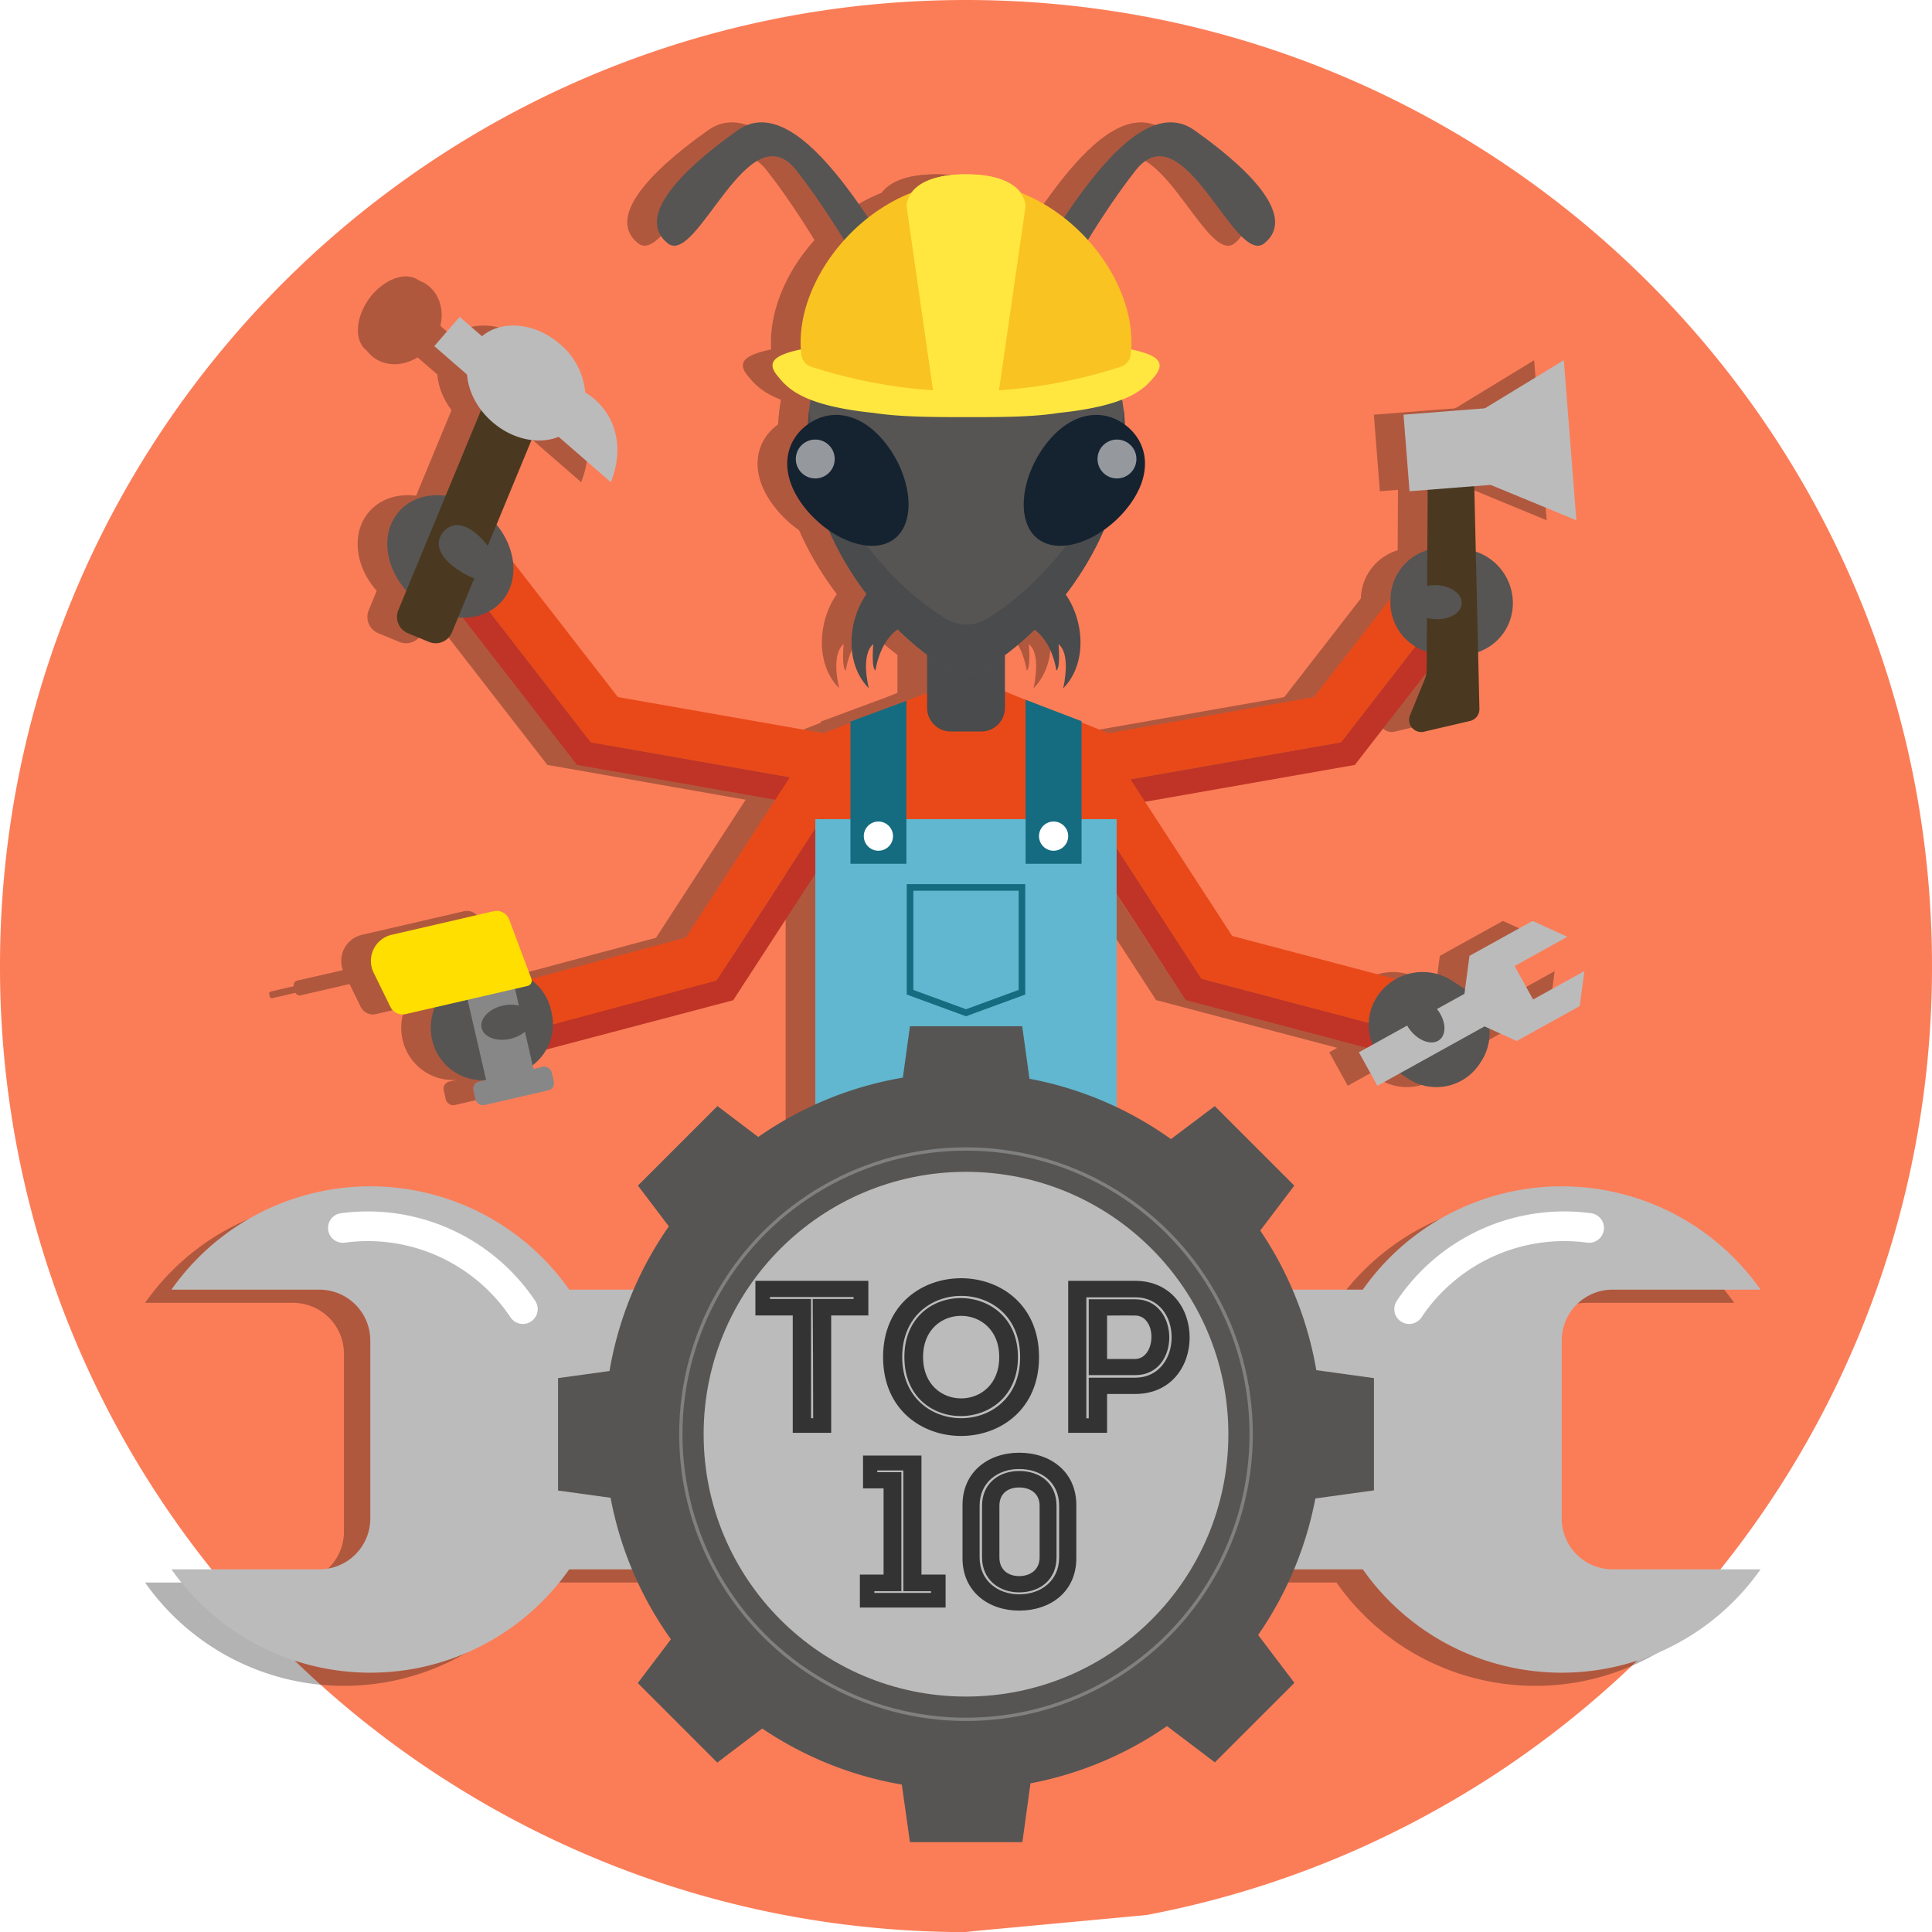<svg xmlns="http://www.w3.org/2000/svg" viewBox="0 0 586 586"><defs><style>.cls-1{fill:#fb7d58;}.cls-2{fill:#61b7cf;}.cls-3{fill:#156c80;}.cls-4{opacity:0.3;}.cls-17,.cls-5{opacity:0.7;}.cls-6{fill:#e94919;}.cls-7{fill:#bf3426;}.cls-8{fill:#494b4d;}.cls-9{fill:#565553;}.cls-10,.cls-20,.cls-21{fill:none;stroke-miterlimit:10;}.cls-10{stroke:#156c80;stroke-width:2px;}.cls-11{fill:#bcbbbb;}.cls-12{fill:#fff;}.cls-13{fill:#4a3920;}.cls-14{fill:#878787;}.cls-15{fill:#ffdf00;}.cls-16{fill:#152230;}.cls-17{fill:#ccc;}.cls-18{fill:#ffe740;}.cls-19{fill:#f9c322;}.cls-20{stroke:#fff;stroke-linecap:round;stroke-width:9px;}.cls-21{stroke:gray;}.cls-22{fill:#333;}</style></defs><title>VEctorРесурс 4</title><g id="Слой_2" data-name="Слой 2"><g id="Layer_2" data-name="Layer 2"><g id="Layer_4" data-name="Layer 4"><path class="cls-1" d="M586,293a291.67,291.67,0,0,1-34.63,138.3q-4.49,8.37-9.49,16.4a294.71,294.71,0,0,1-65.42,73.76q-5.32,4.29-10.87,8.33c-3.8,2.77-7.67,5.47-11.61,8.06l-.68.44q-8.07,5.26-16.48,10l-2.31,1.28q-6,3.35-12.24,6.39c-.2.11-.38.2-.58.29q-11.78,5.79-24.16,10.51a290.15,290.15,0,0,1-47.91,13.73l-1.81.36-52.1,4.85L293,586c-1.43,0-2.87,0-4.29,0a294.52,294.52,0,0,1-55.07-6c-1.81-.37-3.61-.76-5.42-1.17a291.42,291.42,0,0,1-93.44-39.19c-.92-.58-1.84-1.18-2.76-1.78q-7.32-4.83-14.35-10.08c-1.15-.86-2.28-1.72-3.41-2.6-1.59-1.22-3.17-2.45-4.72-3.71A294.71,294.71,0,0,1,44.12,447.7q-5-8-9.49-16.4A291.67,291.67,0,0,1,0,293C0,131.18,131.18,0,293,0S586,131.18,586,293Z"/><rect class="cls-2" x="244.77" y="377.97" width="34.23" height="53.14"/><path class="cls-3" d="M260.72,397.52v13.29a9.1,9.1,0,0,1-9.34,8.85,9.57,9.57,0,0,1-6.61-2.6v-25.8a9.73,9.73,0,0,1,13.22,0A8.58,8.58,0,0,1,260.72,397.52Z"/><rect class="cls-2" x="302.33" y="377.97" width="34.23" height="53.14"/><path class="cls-3" d="M320.61,397.52v13.29a9.1,9.1,0,0,0,9.34,8.85,9.57,9.57,0,0,0,6.61-2.6v-25.8a9.73,9.73,0,0,0-13.22,0A8.58,8.58,0,0,0,320.61,397.52Z"/><g class="cls-4"><rect x="151.38" y="167.39" width="14.94" height="61.99" transform="translate(-88.27 139.05) rotate(-37.81)"/><polygon points="166.04 232.01 237.59 244.58 238.86 237.22 167.32 224.65 166.04 232.01"/><polygon points="194.58 291.2 207.12 299.31 246.68 238.4 234.14 230.28 194.58 291.2"/><rect x="151.49" y="303.93" width="61.99" height="7.47" transform="translate(-72.42 56.71) rotate(-14.77)"/><rect x="148.63" y="289.36" width="61.99" height="14.94" transform="matrix(0.97, -0.26, 0.26, 0.97, -69.76, 55.62)"/><polygon points="213.4 303.37 252.96 242.45 246.68 238.4 207.12 299.31 213.4 303.37"/><polygon points="169.88 209.93 167.32 224.65 241.83 237.73 244.39 223.01 169.88 209.93"/><rect x="146.26" y="174.25" width="7.47" height="61.99" transform="translate(-94.34 135.06) rotate(-37.81)"/><rect x="378.16" y="190.91" width="61.99" height="14.94" transform="translate(1.58 399.99) rotate(-52.19)"/><polygon points="401.95 232.01 330.41 244.58 329.14 237.22 400.68 224.65 401.95 232.01"/><polygon points="398.12 209.93 400.68 224.65 327.31 237.53 324.75 222.82 398.12 209.93"/><rect x="387.01" y="201.52" width="61.99" height="7.47" transform="translate(-0.42 409.64) rotate(-52.19)"/><polygon points="369.49 291.2 356.95 299.31 317.38 238.4 329.93 230.28 369.49 291.2"/><rect x="377.85" y="276.67" width="7.47" height="61.99" transform="translate(-13.22 598.17) rotate(-75.23)"/><rect x="376.97" y="265.83" width="14.94" height="61.99" transform="translate(-0.61 592.86) rotate(-75.23)"/><polygon points="350.67 303.37 311.11 242.45 317.38 238.4 356.95 299.31 350.67 303.37"/><polygon points="327.54 222.52 327.54 378.33 240.46 378.33 240.46 222.52 248.95 219.22 249.31 219.08 265.92 212.6 266.29 212.46 284.74 205.28 302.08 212.26 302.45 212.41 319.05 219.1 319.42 219.25 327.54 222.52"/><path d="M288.63,221.88h-9.26a7.17,7.17,0,0,1-7.18-7.17V194.57h23.62v20.14A7.17,7.17,0,0,1,288.63,221.88Z"/><rect x="238.3" y="248.45" width="91.39" height="129.89"/><ellipse cx="127.6" cy="168.76" rx="16.82" ry="20.7" transform="translate(-83.49 154.54) rotate(-49.05)"/><path d="M146.59,325.88l-5.67,1.31a15.67,15.67,0,0,1-18.8-11.74h0a16.48,16.48,0,0,1,12.35-19.77l4.89-1.13a15.69,15.69,0,0,1,18.8,11.75l.18.78A15.67,15.67,0,0,1,146.59,325.88Z"/><path d="M418.12,327.18,413.24,324a15.69,15.69,0,0,1-4.54-21.7h0a16.49,16.49,0,0,1,22.82-4.77l4.2,2.74a15.69,15.69,0,0,1,4.54,21.7l-.44.67A15.67,15.67,0,0,1,418.12,327.18Z"/><path d="M427.59,198.37l5.82.3a15.68,15.68,0,0,0,16.44-14.87h0a16.47,16.47,0,0,0-15.62-17.29l-5-.25a15.68,15.68,0,0,0-16.45,14.86l0,.8A15.67,15.67,0,0,0,427.59,198.37Z"/><polygon points="300.97 300.96 284 307.18 267.03 300.96 267.03 269.17 300.97 269.17 300.97 300.96"/><polygon points="265.92 212.58 265.92 262 248.95 262 248.95 218.86 249.31 218.73 265.92 212.58"/><polygon points="319.05 218.75 319.05 262 302.08 262 302.08 212.26 302.45 212.4 319.05 218.75"/><rect x="130.87" y="95.91" width="11.74" height="26.89" transform="translate(-35.48 140.97) rotate(-49.05)"/><circle cx="257.43" cy="253.61" r="4.43"/><circle cx="310.57" cy="253.61" r="4.43"/><path d="M121.12,194.7l-6.39-2.64a5.36,5.36,0,0,1-2.89-7L137,124.28,153.24,131,128.1,191.8A5.34,5.34,0,0,1,121.12,194.7Z"/><path d="M176.27,146.25c5.13-12.92-.46-22.89-7.77-27.21a21.52,21.52,0,0,0-7.68-14.68c-8.16-7.08-19.37-7.53-25-1s-3.64,17.56,4.52,24.64c6.2,5.38,14.15,6.92,20.1,4.49Z"/><ellipse cx="121.5" cy="97.44" rx="13.69" ry="11.74" transform="translate(-29.13 137.03) rotate(-53.45)"/><ellipse cx="119.15" cy="95.69" rx="13.26" ry="8.8" transform="translate(-28.68 134.43) rotate(-53.45)"/><path d="M141.83,175.4c-2.19,2.52-9.56-.3-14.06-4.2s-4.42-7.42-2.23-9.94,5.65-3.09,10.15.81S144,172.88,141.83,175.4Z"/><rect x="135.8" y="300.93" width="14.76" height="28.78" transform="translate(-67.25 40.28) rotate(-13)"/><rect x="134.58" y="325.72" width="24.4" height="7.32" rx="2.22" ry="2.22" transform="translate(-70.32 41.45) rotate(-13)"/><ellipse cx="144.62" cy="310.06" rx="7.75" ry="5.17" transform="translate(-66.03 40.47) rotate(-13)"/><path d="M108.06,298l-16.87,3.9a1.4,1.4,0,0,1-1.67-1.05l-.41-1.75a1.4,1.4,0,0,1,1-1.67L107,293.57Z"/><rect x="81.57" y="299.53" width="11.81" height="2.08" rx="0.63" ry="0.63" transform="translate(-65.36 27.38) rotate(-13)"/><path d="M151,299.05l-37,8.55a4.09,4.09,0,0,1-4.57-2.17l-5.1-10.4a8.13,8.13,0,0,1,5.48-11.5l30.91-7.14a4.06,4.06,0,0,1,4.72,2.53l6.75,18A1.62,1.62,0,0,1,151,299.05Z"/><path d="M332.22,131.67c0,29.06-20.21,57.16-41.64,70.62a12.18,12.18,0,0,1-13,0C256.18,188.83,236,160.73,236,131.67c0-32,21.54-44,48.12-44S332.22,99.69,332.22,131.67Z"/><path d="M332.21,131.67c0,29.06-20.2,57.16-41.63,70.62a12.22,12.22,0,0,1-13,0C256.18,188.83,236,160.73,236,131.67a62.93,62.93,0,0,1,.42-7.44c3,26.37,21.59,51,41.22,63.3a12.22,12.22,0,0,0,13,0c19.63-12.32,38.22-36.93,41.21-63.3A62.93,62.93,0,0,1,332.21,131.67Z"/><path d="M271,92.52c-11.42-17.13-36.7-66.88-56.27-53S184.5,66.42,193.47,73.76s24.47-40.78,39.15-22S259.53,95,259.53,95Z"/><path d="M258.54,175.27c-10.05,7.37-12.73,24.79-4,33.5,0,0-2.68-10.05,1.34-13.4,0,0-.67,7.37.67,8,0,0,1.28-10.64,9-13.7l7.73-3.05Z"/><path d="M317.45,202.42a17.8,17.8,0,0,1-2.71,4.93,18.52,18.52,0,0,1-1.25,1.41.66.66,0,0,1,0-.13c0-.07,0-.17.07-.3s.06-.27.1-.44,0-.17.05-.26c.05-.27.12-.58.18-.93,0-.11,0-.22.05-.34a.77.77,0,0,0,0-.15,3.06,3.06,0,0,0,.05-.32.69.69,0,0,0,0-.2c0-.1,0-.19.05-.3s0-.34.06-.51.05-.43.06-.64c.05-.5.08-1,.1-1.54v-.07c.08-2.75-.35-5.72-2.2-7.26,0,0,.67,7.37-.67,8,0,0-1.24-10.28-8.62-13.53l-.4-.17-5.6-2.21a76.33,76.33,0,0,0,11.55-10.57c.44-.48.87-1,1.3-1.48l.31.24a18,18,0,0,1,1.54,1.36c.24.23.47.46.69.71C318.17,184.13,320.35,194.44,317.45,202.42Z"/><path d="M297.05,92.52c11.42-17.13,36.7-66.88,56.27-53s30.18,26.91,21.21,34.25-24.47-40.78-39.15-22S308.47,95,308.47,95Z"/><path d="M259.68,134.53c7.7,9.86,9.47,23.54,2.65,28.87s-19.67.28-27.37-9.58-6.25-19.42.57-24.75S252,124.67,259.68,134.53Z"/><circle class="cls-5" cx="238.28" cy="139.22" r="5.9"/><path d="M308.39,134.53c-7.69,9.86-9.47,23.54-2.64,28.87s19.67.28,27.36-9.58,6.25-19.42-.57-24.75S316.09,124.67,308.39,134.53Z"/><circle class="cls-5" cx="329.79" cy="139.22" r="5.9"/><path d="M418.69,216.9l4.43-10.82a8.07,8.07,0,0,0,.61-3l.35-64.24a3.7,3.7,0,0,1,3.51-3.67l6.5-.31a3.69,3.69,0,0,1,3.87,3.6L439.73,215a3.68,3.68,0,0,1-2.86,3.68l-13.93,3.25A3.69,3.69,0,0,1,418.69,216.9Z"/><ellipse cx="426.6" cy="182.64" rx="5.17" ry="7.75" transform="translate(222.64 599.47) rotate(-87.1)"/><rect x="417.57" y="124.61" width="29.65" height="23.29" transform="translate(-9.32 34.17) rotate(-4.48)"/><polygon points="469.13 157.81 441.69 146.48 439.99 124.7 465.33 109.25 469.13 157.81"/><polygon points="450.39 293.01 466.4 284.14 455.85 279.33 436.71 289.93 435.19 301.43 403.17 319.17 408.79 329.32 441.28 311.32 451.02 315.75 470.15 305.15 471.56 294.55 456.01 303.16 450.39 293.01"/><ellipse cx="422.84" cy="309.33" rx="5.17" ry="7.75" transform="translate(-100.7 328.99) rotate(-38.34)"/><path d="M334.18,106c-.81-.16-1.67-.33-2.58-.49H295.73L302,62.87a4.46,4.46,0,0,0-.1-1.82c-.68-2.5-3.79-8.17-17.88-8.17s-17.2,5.67-17.88,8.17a4.46,4.46,0,0,0-.1,1.82l6.25,42.64H236.4c-.91.16-1.77.33-2.58.49-7.7,1.63-10.52,3.77-7,8,2.9,3.52,7.17,9,29.25,11.25,8,1.22,17.61,1.27,28,1.27s20,0,28-1.27c22.08-2.29,26.35-7.73,29.25-11.25C344.7,109.77,341.88,107.63,334.18,106Z"/><path d="M334.17,103.84c0,.71,0,1.41-.07,2.08s-.12,1.29-.2,1.91a4.37,4.37,0,0,1-3.06,3.44A152.79,152.79,0,0,1,284,118.72a152.79,152.79,0,0,1-46.84-7.45,4.37,4.37,0,0,1-3.06-3.44c-.08-.62-.15-1.25-.2-1.91s-.07-1.37-.07-2.08c0-19.21,16.76-41.42,39.21-47.2a44.81,44.81,0,0,1,11-1.43c24.72.14,45.24,21,49.4,41.3A36.89,36.89,0,0,1,334.17,103.84Z"/><path d="M301.85,61.22c-.68-2.56-3.79-8.34-17.85-8.34s-17.17,5.78-17.85,8.34a4.61,4.61,0,0,0-.1,1.85l8.12,56.55,9.83,3,9.83-3L302,63.07A4.61,4.61,0,0,0,301.85,61.22Z"/></g><rect class="cls-6" x="160.38" y="167.39" width="14.94" height="61.99" transform="translate(-86.38 144.57) rotate(-37.81)"/><polygon class="cls-7" points="175.04 232.01 246.59 244.58 247.86 237.22 176.32 224.65 175.04 232.01"/><polygon class="cls-6" points="203.58 291.2 216.12 299.31 255.68 238.4 243.14 230.28 203.58 291.2"/><rect class="cls-7" x="160.49" y="303.93" width="61.99" height="7.47" transform="translate(-72.13 59) rotate(-14.77)"/><rect class="cls-6" x="157.63" y="289.36" width="61.99" height="14.94" transform="matrix(0.97, -0.26, 0.26, 0.97, -69.46, 57.92)"/><polygon class="cls-7" points="222.4 303.37 261.96 242.45 255.68 238.4 216.12 299.31 222.4 303.37"/><polygon class="cls-6" points="178.88 209.93 176.32 224.65 250.83 237.73 253.39 223.01 178.88 209.93"/><rect class="cls-7" x="155.26" y="174.25" width="7.47" height="61.99" transform="translate(-92.45 140.58) rotate(-37.81)"/><rect class="cls-6" x="387.16" y="190.91" width="61.99" height="14.94" transform="translate(5.06 407.1) rotate(-52.19)"/><polygon class="cls-7" points="410.95 232.01 339.41 244.58 338.14 237.22 409.68 224.65 410.95 232.01"/><polygon class="cls-6" points="407.12 209.93 409.68 224.65 336.31 237.53 333.75 222.82 407.12 209.93"/><rect class="cls-7" x="396.01" y="201.52" width="61.99" height="7.47" transform="translate(3.06 416.75) rotate(-52.19)"/><polygon class="cls-6" points="378.49 291.2 365.95 299.31 326.38 238.4 338.93 230.28 378.49 291.2"/><rect class="cls-7" x="386.85" y="276.67" width="7.47" height="61.99" transform="translate(-6.51 606.87) rotate(-75.23)"/><rect class="cls-6" x="385.97" y="265.83" width="14.94" height="61.99" transform="translate(6.09 601.57) rotate(-75.23)"/><polygon class="cls-7" points="359.67 303.37 320.11 242.45 326.38 238.4 365.95 299.31 359.67 303.37"/><polygon class="cls-6" points="336.54 222.52 336.54 378.33 249.46 378.33 249.46 222.52 257.95 219.22 258.31 219.08 274.92 212.6 275.29 212.46 293.74 205.28 311.08 212.26 311.45 212.41 328.05 219.1 328.42 219.25 336.54 222.52"/><path class="cls-8" d="M281.19,194.57h23.62a0,0,0,0,1,0,0v20.13a7.17,7.17,0,0,1-7.17,7.17h-9.27a7.17,7.17,0,0,1-7.17-7.17V194.57A0,0,0,0,1,281.19,194.57Z"/><rect class="cls-2" x="247.3" y="248.45" width="91.39" height="129.89"/><ellipse class="cls-9" cx="136.6" cy="168.76" rx="16.82" ry="20.7" transform="translate(-80.39 161.34) rotate(-49.05)"/><path class="cls-9" d="M147,294.8h5a15.68,15.68,0,0,1,15.68,15.68v.8A15.68,15.68,0,0,1,152,327h-5.82a15.68,15.68,0,0,1-15.68-15.68v0A16.48,16.48,0,0,1,147,294.8Z" transform="translate(-66.1 41.51) rotate(-13)"/><path class="cls-9" d="M431.37,296.06h5a15.68,15.68,0,0,1,15.68,15.68v.8a15.68,15.68,0,0,1-15.68,15.68h-5.82a15.68,15.68,0,0,1-15.68-15.68v0a16.48,16.48,0,0,1,16.48-16.48Z" transform="translate(241.51 -186.34) rotate(33.18)"/><path class="cls-9" d="M437.4,166.38h5.82a15.68,15.68,0,0,1,15.68,15.68v.8a15.68,15.68,0,0,1-15.68,15.68h-5a16.48,16.48,0,0,1-16.48-16.48v0a15.68,15.68,0,0,1,15.68-15.68Z" transform="translate(870.84 386.94) rotate(-177.1)"/><polygon class="cls-10" points="309.97 300.96 293 307.18 276.03 300.96 276.03 269.17 309.97 269.17 309.97 300.96"/><polygon class="cls-3" points="274.92 212.58 274.92 262 257.95 262 257.95 218.86 258.31 218.73 274.92 212.58"/><polygon class="cls-3" points="328.05 218.75 328.05 262 311.08 262 311.08 212.26 311.45 212.4 328.05 218.75"/><rect class="cls-11" x="132.29" y="103.49" width="26.89" height="11.74" transform="translate(107.33 -68.75) rotate(40.95)"/><circle class="cls-12" cx="266.43" cy="253.61" r="4.43"/><circle class="cls-12" cx="319.57" cy="253.61" r="4.43"/><path class="cls-13" d="M131.72,124.95h17.6a0,0,0,0,1,0,0v65.78a5.35,5.35,0,0,1-5.35,5.35h-6.91a5.35,5.35,0,0,1-5.35-5.35V124.95a0,0,0,0,1,0,0Z" transform="translate(72 -41.52) rotate(22.47)"/><path class="cls-11" d="M185.27,146.25c5.13-12.92-.46-22.89-7.77-27.21a21.52,21.52,0,0,0-7.68-14.68c-8.16-7.08-19.37-7.53-25-1s-3.64,17.56,4.52,24.64c6.2,5.38,14.15,6.92,20.1,4.49Z"/><path class="cls-9" d="M150.83,175.4c-2.19,2.52-9.56-.3-14.06-4.2s-4.42-7.42-2.23-9.94,5.65-3.09,10.15.81S153,172.88,150.83,175.4Z"/><rect class="cls-14" x="144.8" y="300.93" width="14.76" height="28.78" transform="translate(-67.02 42.31) rotate(-13)"/><rect class="cls-14" x="143.58" y="325.72" width="24.4" height="7.32" rx="2.22" ry="2.22" transform="translate(-70.09 43.48) rotate(-13)"/><ellipse class="cls-9" cx="153.62" cy="310.06" rx="7.75" ry="5.17" transform="translate(-65.8 42.5) rotate(-13)"/><path class="cls-15" d="M160,299.05l-37,8.55a4.09,4.09,0,0,1-4.57-2.17l-5.1-10.4a8.13,8.13,0,0,1,5.48-11.5l30.91-7.14a4.06,4.06,0,0,1,4.72,2.53l6.75,18A1.62,1.62,0,0,1,160,299.05Z"/><path class="cls-9" d="M341.22,131.67c0,29.06-20.21,57.16-41.64,70.62a12.18,12.18,0,0,1-13,0C265.18,188.83,245,160.73,245,131.67c0-32,21.54-44,48.12-44S341.22,99.69,341.22,131.67Z"/><path class="cls-8" d="M341.21,131.67c0,29.06-20.2,57.16-41.63,70.62a12.22,12.22,0,0,1-13,0C265.18,188.83,245,160.73,245,131.67a62.93,62.93,0,0,1,.42-7.44c3,26.37,21.59,51,41.22,63.3a12.22,12.22,0,0,0,13,0c19.63-12.32,38.22-36.93,41.21-63.3A62.93,62.93,0,0,1,341.21,131.67Z"/><path class="cls-9" d="M280,92.52c-11.42-17.13-36.7-66.88-56.27-53S193.5,66.42,202.47,73.76s24.47-40.78,39.15-22S268.53,95,268.53,95Z"/><path class="cls-8" d="M267.54,175.27c-10.05,7.37-12.73,24.79-4,33.5,0,0-2.68-10.05,1.34-13.4,0,0-.67,7.37.67,8,0,0,1.28-10.64,9-13.7l7.73-3.05Z"/><path class="cls-8" d="M326.45,202.42a17.8,17.8,0,0,1-2.71,4.93,18.52,18.52,0,0,1-1.25,1.41.66.66,0,0,1,0-.13c0-.07,0-.17.07-.3s.06-.27.1-.44,0-.17.05-.26c.05-.27.12-.58.18-.93,0-.11,0-.22.05-.34a.77.77,0,0,0,0-.15,3.06,3.06,0,0,0,.05-.32.69.69,0,0,0,0-.2c0-.1,0-.19.05-.3s0-.34.06-.51.05-.43.06-.64c.05-.5.08-1,.1-1.54v-.07c.08-2.75-.35-5.72-2.2-7.26,0,0,.67,7.37-.67,8,0,0-1.24-10.28-8.62-13.53l-.4-.17-5.6-2.21a76.33,76.33,0,0,0,11.55-10.57c.44-.48.87-1,1.3-1.48l.31.24a18,18,0,0,1,1.54,1.36c.24.23.47.46.69.71C327.17,184.13,329.35,194.44,326.45,202.42Z"/><path class="cls-9" d="M306.05,92.52c11.42-17.13,36.7-66.88,56.27-53s30.18,26.91,21.21,34.25-24.47-40.78-39.15-22S317.47,95,317.47,95Z"/><path class="cls-16" d="M268.68,134.53c7.7,9.86,9.47,23.54,2.65,28.87s-19.67.28-27.37-9.58-6.25-19.42.57-24.75S261,124.67,268.68,134.53Z"/><circle class="cls-17" cx="247.28" cy="139.22" r="5.9"/><path class="cls-16" d="M317.39,134.53c-7.69,9.86-9.47,23.54-2.64,28.87s19.67.28,27.36-9.58,6.25-19.42-.57-24.75S325.09,124.67,317.39,134.53Z"/><circle class="cls-17" cx="338.79" cy="139.22" r="5.9"/><path class="cls-13" d="M427.69,216.9l4.43-10.82a8.07,8.07,0,0,0,.61-3l.35-64.24a3.7,3.7,0,0,1,3.51-3.67l6.5-.31a3.69,3.69,0,0,1,3.87,3.6L448.73,215a3.68,3.68,0,0,1-2.86,3.68l-13.93,3.25A3.69,3.69,0,0,1,427.69,216.9Z"/><ellipse class="cls-9" cx="435.6" cy="182.64" rx="5.17" ry="7.75" transform="translate(231.18 608.46) rotate(-87.1)"/><rect class="cls-11" x="426.57" y="124.61" width="29.65" height="23.29" transform="translate(-9.29 34.87) rotate(-4.48)"/><polygon class="cls-11" points="478.13 157.81 450.69 146.48 448.99 124.7 474.33 109.25 478.13 157.81"/><polygon class="cls-11" points="459.39 293.01 475.4 284.14 464.85 279.33 445.71 289.93 444.19 301.43 412.17 319.17 417.79 329.32 450.28 311.32 460.02 315.75 479.15 305.15 480.56 294.55 465.01 303.16 459.39 293.01"/><ellipse class="cls-9" cx="431.84" cy="309.33" rx="5.17" ry="7.75" transform="translate(-98.76 334.57) rotate(-38.34)"/><path class="cls-18" d="M343.18,106c-.81-.16-1.67-.33-2.58-.49H304.73L311,62.87a4.46,4.46,0,0,0-.1-1.82c-.68-2.5-3.79-8.17-17.88-8.17s-17.2,5.67-17.88,8.17a4.46,4.46,0,0,0-.1,1.82l6.25,42.64H245.4c-.91.16-1.77.33-2.58.49-7.7,1.63-10.52,3.77-7,8,2.9,3.52,7.17,9,29.25,11.25,8,1.22,17.61,1.27,28,1.27s20,0,28-1.27c22.08-2.29,26.35-7.73,29.25-11.25C353.7,109.77,350.88,107.63,343.18,106Z"/><path class="cls-19" d="M343.17,103.84c0,.71,0,1.41-.07,2.08s-.12,1.29-.2,1.91a4.37,4.37,0,0,1-3.06,3.44A152.79,152.79,0,0,1,293,118.72a152.79,152.79,0,0,1-46.84-7.45,4.37,4.37,0,0,1-3.06-3.44c-.08-.62-.15-1.25-.2-1.91s-.07-1.37-.07-2.08c0-19.21,16.76-41.42,39.21-47.2a44.81,44.81,0,0,1,11-1.43c24.72.14,45.24,21,49.4,41.3A36.89,36.89,0,0,1,343.17,103.84Z"/><path class="cls-18" d="M310.85,61.22c-.68-2.56-3.79-8.34-17.85-8.34s-17.17,5.78-17.85,8.34a4.61,4.61,0,0,0-.1,1.85l8.12,56.55,9.83,3,9.83-3L311,63.07A4.61,4.61,0,0,0,310.85,61.22Z"/><path class="cls-15" d="M284,426.67V504.9H265.56V499l-6.27,5.53H220.38S207,490.88,235.44,484.24s12.55-28.05,3.35-57.57C238.79,426.67,263.89,417.08,284,426.67Z"/><path class="cls-15" d="M297.36,426.67V504.9h18.41V499l6.27,5.53H361s13.39-13.65-15.06-20.29-12.55-28.05-3.35-57.57C342.54,426.67,317.44,417.08,297.36,426.67Z"/><path class="cls-4" d="M465.68,464.54V410.61a15.44,15.44,0,0,1,15.44-15.44H526a73.72,73.72,0,0,0-120.64,0H164.64a73.72,73.72,0,0,0-120.64,0H88.88a15.44,15.44,0,0,1,15.44,15.44v53.93A15.44,15.44,0,0,1,88.88,480H44a73.71,73.71,0,0,0,120.64,0H405.36A73.71,73.71,0,0,0,526,480H481.12A15.44,15.44,0,0,1,465.68,464.54Z"/><path class="cls-11" d="M473.68,460.54V406.61a15.44,15.44,0,0,1,15.44-15.44H534a73.72,73.72,0,0,0-120.64,0H172.64a73.72,73.72,0,0,0-120.64,0H96.88a15.44,15.44,0,0,1,15.44,15.44v53.93A15.44,15.44,0,0,1,96.88,476H52a73.71,73.71,0,0,0,120.64,0H413.36A73.71,73.71,0,0,0,534,476H489.12A15.44,15.44,0,0,1,473.68,460.54Z"/><path class="cls-20" d="M104,372.45a56.59,56.59,0,0,1,54.59,24.62"/><path class="cls-20" d="M482,372.45a56.59,56.59,0,0,0-54.59,24.62"/><path class="cls-9" d="M416.74,452.05V418l-17.49-2.41a108.15,108.15,0,0,0-17-42.35l10.33-13.63-24.12-24.12L355.17,345.5a108.1,108.1,0,0,0-42.92-18.3l-2.2-15.94H276l-2.15,15.6a108,108,0,0,0-43.86,18l-12.38-9.38-24.12,24.12,9.38,12.38a108,108,0,0,0-18,43.86L169.26,418v34.1l15.94,2.2a108.1,108.1,0,0,0,18.3,42.92l-10.06,13.27,24.12,24.12,13.63-10.33a108.17,108.17,0,0,0,42.34,17L276,558.74h34.1l2.46-17.83a108,108,0,0,0,41.41-17.36l14.52,11,24.12-24.12-11-14.52a108.2,108.2,0,0,0,17.36-41.41Z"/><circle class="cls-11" cx="293" cy="435.01" r="79.58"/><circle class="cls-21" cx="293" cy="435" r="86.5"/><path class="cls-22" d="M229.12,399V388.49h34.26V399H252.11V434.6H240.45V399Zm17.53,31.16c0-12.12-.07-24.11-.14-36.17H258.9v-.59H233.54V394H246v36.17Z"/><path class="cls-22" d="M267.85,411.61c0-31.88,47.3-31.88,47.3,0S267.85,443.56,267.85,411.61Zm41.57,0c0-24.77-35.77-24.7-35.77,0S309.42,436.38,309.42,411.61Zm-35.11,0c0,24.11,34.45,23.65,34.45,0S274.31,387.57,274.31,411.61Zm28.78,0c0,16.73-23.12,16.73-23.12,0S303.09,395,303.09,411.61Z"/><path class="cls-22" d="M324,434.6V388.49h20.29c22.06.07,22.06,34.32,0,34.32h-8.5V434.6Zm20.35-41.1H329.5v36.69h.73V417.87h14.16C359,417.74,359.08,393.5,344.39,393.5Zm0,.59c13.64,0,13.84,23,0,23H330.23v-23Zm-.13,4.94c-2.77-.07-5.73,0-8.43,0V412.2h8.43C350.72,412.2,351.11,399.1,344.26,399Z"/><path class="cls-22" d="M261.77,451.44v-9.95h17.72v36.1h7.32v10h-26v-10H268V451.44ZM274,446h-7.91v.53h7.31v36.09H265.2v.53h17.19v-.53H274Z"/><path class="cls-22" d="M326.46,456.51v16.14c0,10.08-7.77,15.87-17.33,15.87-9.35,0-17.19-5.79-17.19-15.87V456.51c0-10.08,7.84-15.88,17.19-15.88C318.69,440.63,326.46,446.43,326.46,456.51Zm-5.21,15.87V456.71c0-7.12-5.46-11.14-12.12-11.14-6.45,0-12,4-12,11.14v15.67c0,7.05,5.53,11.2,12,11.2C315.79,483.58,321.25,479.43,321.25,472.38Zm-.79-15.67v15.67c0,6.72-5,10.61-11.33,10.61-6.12,0-11.26-3.89-11.26-10.61V456.71c0-6.79,5.14-10.54,11.26-10.54C315.46,446.17,320.46,449.92,320.46,456.71Zm-5.13,15.67V456.71c0-3.63-2.7-5.54-6.2-5.54s-6,1.91-6,5.54v15.67c0,3.76,2.63,5.67,6,5.67S315.33,476.14,315.33,472.38Z"/></g></g></g></svg>